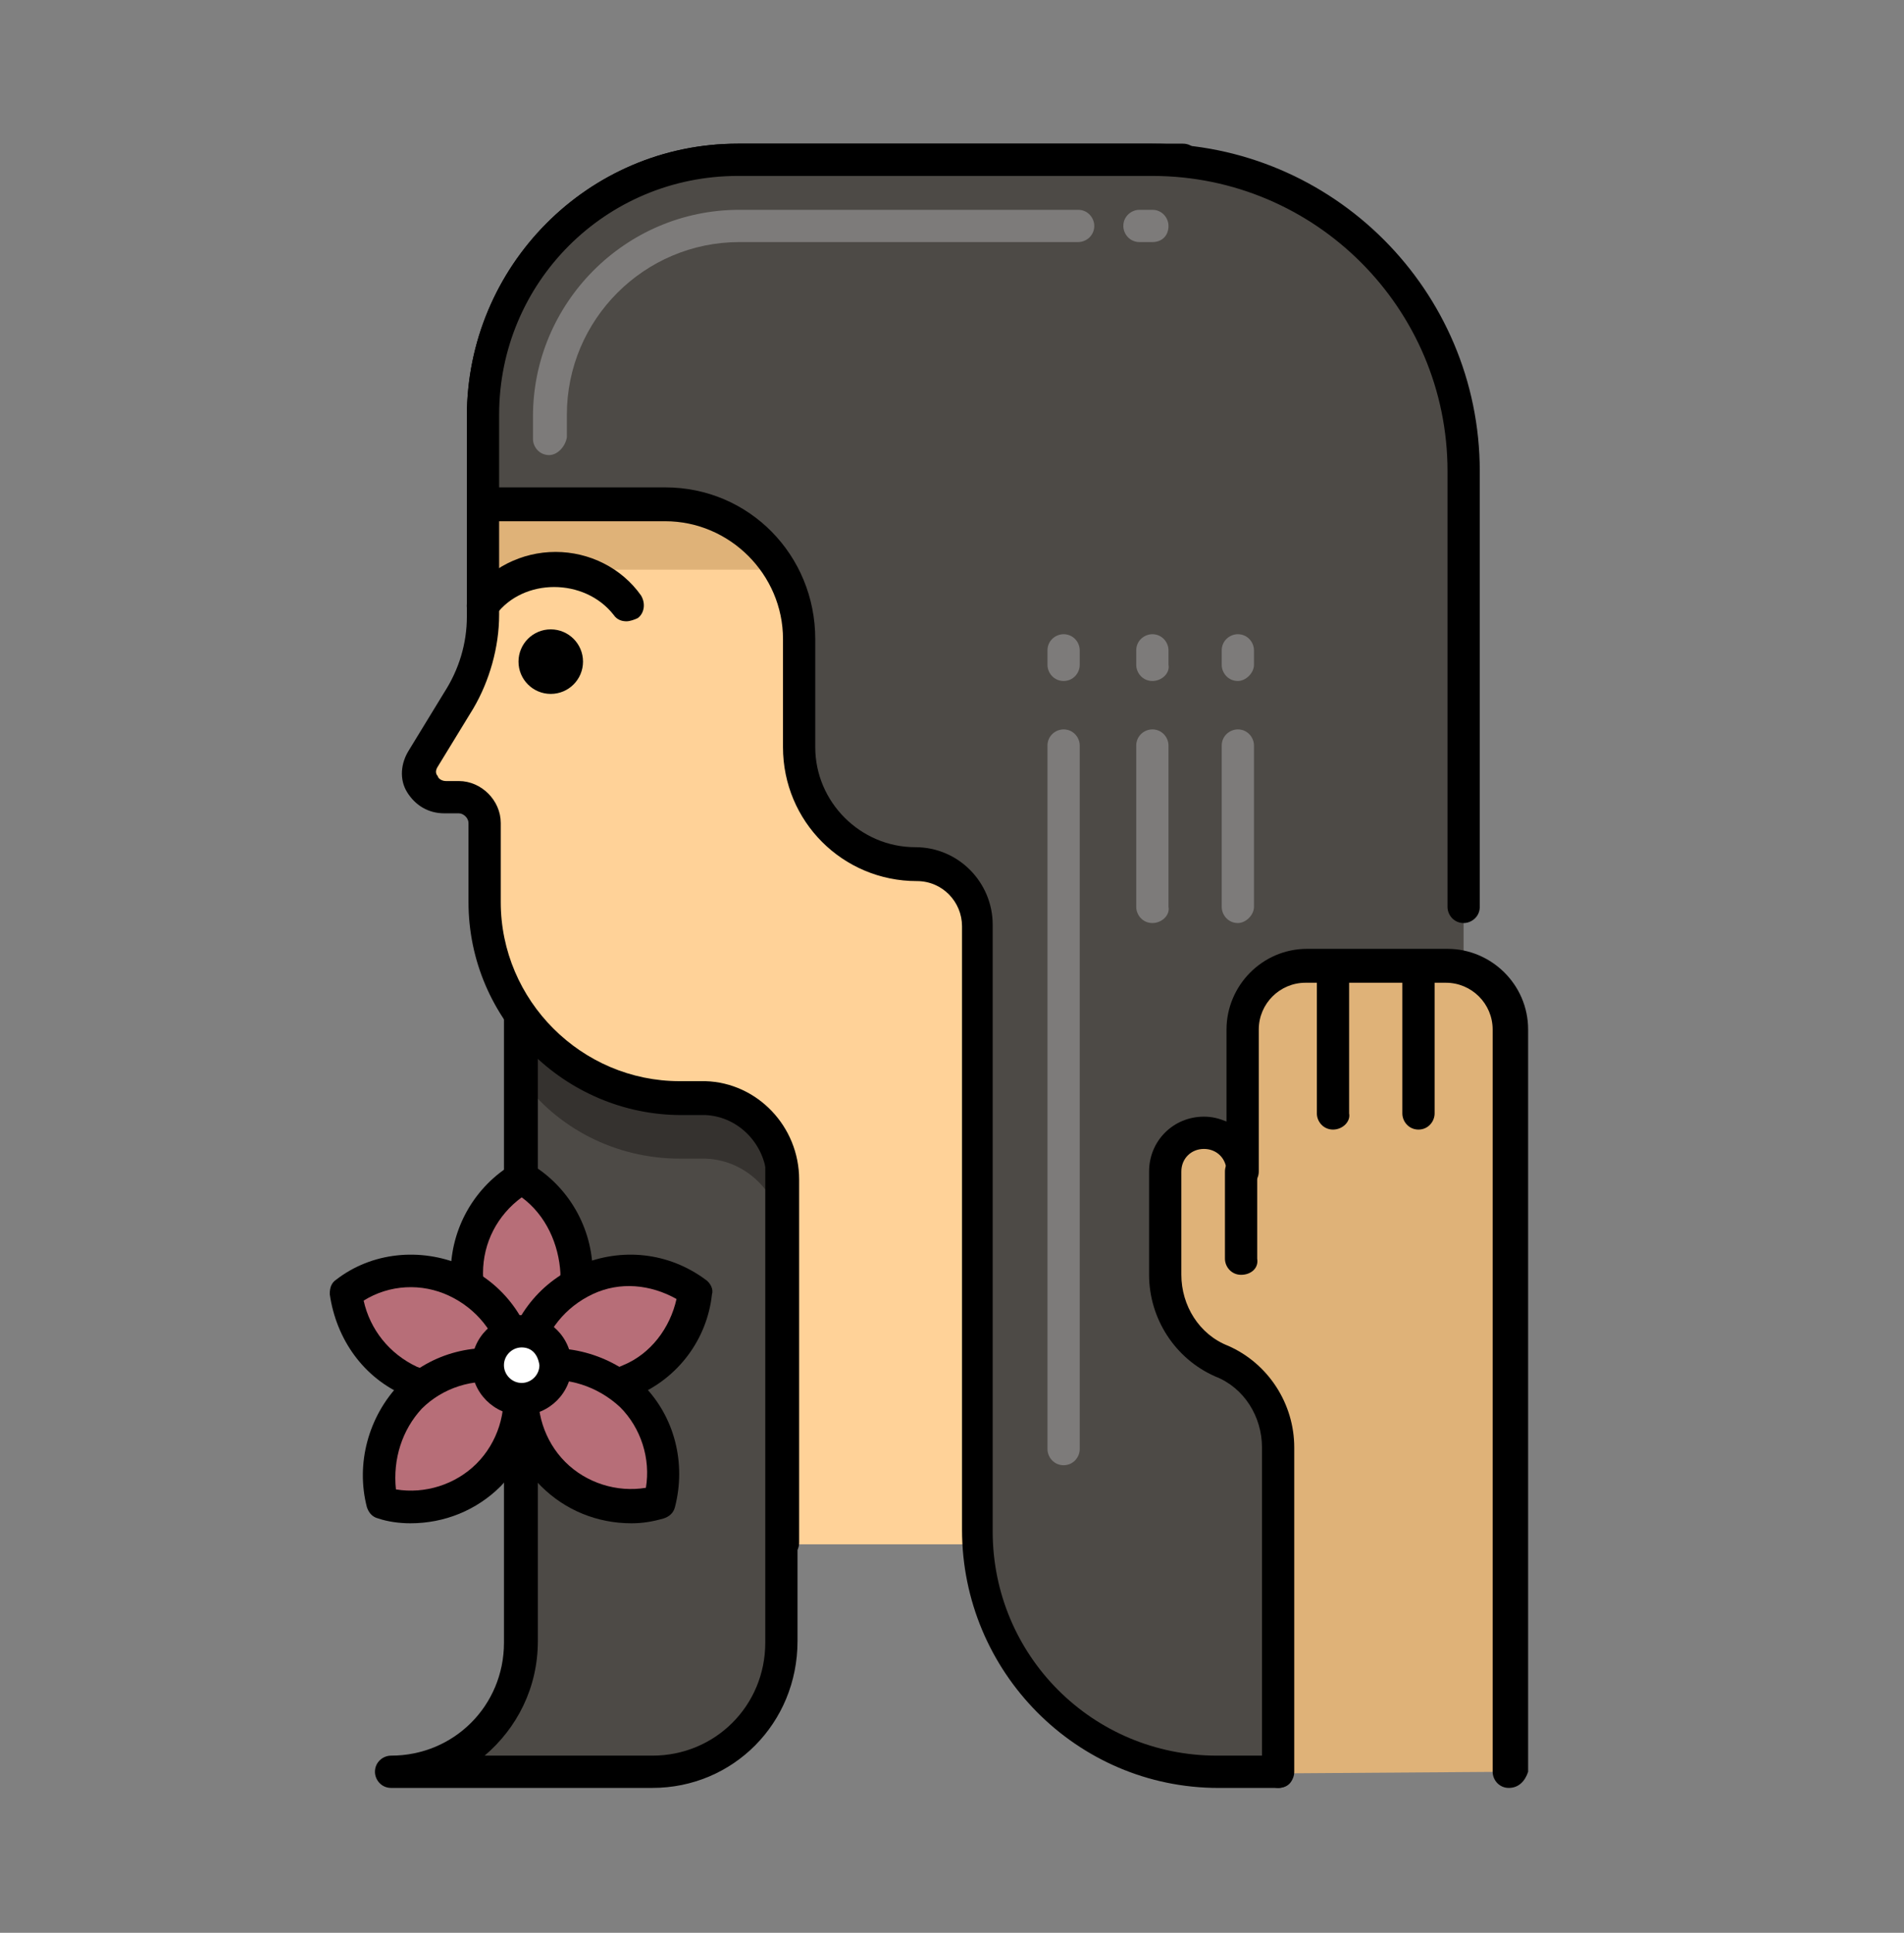 <svg width="68" height="69" viewBox="0 0 68 69" fill="none" xmlns="http://www.w3.org/2000/svg">
<rect x="0" y="0" width="68" height="69" fill="#808080" stroke="none"/>
<path d="M23.298 63.251C25.832 63.251 27.906 61.178 27.906 58.643V34.507C27.906 31.972 29.98 29.898 32.514 29.898H23.24C20.706 29.898 18.632 31.972 18.632 34.507V58.585C18.632 61.12 16.558 63.194 14.023 63.194H23.298V63.251Z" fill="#4D4A46"/>
<path d="M23.241 29.898C20.707 29.898 18.633 31.972 18.633 34.507V38.539C19.9 40.267 21.974 41.362 24.278 41.362H25.027C25.084 41.362 25.142 41.362 25.2 41.362C26.755 41.419 27.965 42.744 27.965 44.3V33.528C27.965 31.915 30.038 29.841 32.573 29.841H23.241V29.898Z" fill="#35322F"/>
<path d="M23.299 63.827H13.967C13.621 63.827 13.391 63.539 13.391 63.251C13.391 62.906 13.679 62.675 13.967 62.675C16.213 62.675 17.999 60.889 17.999 58.643V34.507C17.999 31.626 20.361 29.322 23.183 29.322H32.515C32.861 29.322 33.091 29.61 33.091 29.898C33.091 30.186 32.803 30.474 32.515 30.474C30.269 30.474 28.483 32.26 28.483 34.507V58.585C28.483 61.523 26.179 63.827 23.299 63.827ZM17.308 62.675H23.299C25.545 62.675 27.331 60.889 27.331 58.643V34.507C27.331 32.894 28.08 31.454 29.232 30.474H23.241C20.994 30.474 19.209 32.26 19.209 34.507V58.585C19.209 60.256 18.46 61.696 17.308 62.675Z" fill="black"/>
<path d="M18.632 42.054C17.48 42.745 16.674 44.012 16.674 45.452C16.674 46.892 17.48 48.16 18.632 48.851C19.785 48.16 20.591 46.892 20.591 45.452C20.591 44.012 19.785 42.745 18.632 42.054Z" fill="#B76E78"/>
<path d="M18.632 49.426C18.517 49.426 18.402 49.426 18.344 49.369C16.962 48.562 16.098 47.065 16.098 45.452C16.098 43.839 16.962 42.341 18.344 41.535C18.517 41.419 18.747 41.419 18.92 41.535C20.303 42.341 21.167 43.839 21.167 45.452C21.167 47.065 20.303 48.562 18.92 49.369C18.805 49.426 18.69 49.426 18.632 49.426ZM18.632 42.744C17.768 43.378 17.25 44.357 17.25 45.452C17.25 46.546 17.768 47.526 18.632 48.159C19.496 47.526 20.015 46.546 20.015 45.452C19.957 44.415 19.496 43.378 18.632 42.744Z" fill="black"/>
<path d="M24.853 46.143C23.759 45.337 22.261 45.106 20.936 45.682C19.611 46.258 18.747 47.468 18.574 48.85C19.669 49.657 21.166 49.887 22.491 49.311C23.874 48.735 24.68 47.468 24.853 46.143Z" fill="#B76E78"/>
<path d="M20.935 50.175C19.956 50.175 19.034 49.887 18.228 49.311C18.055 49.196 17.94 48.965 17.997 48.792C18.17 47.18 19.207 45.797 20.705 45.163C22.203 44.53 23.873 44.703 25.198 45.682C25.371 45.797 25.486 46.028 25.428 46.2C25.256 47.813 24.219 49.196 22.721 49.829C22.203 50.06 21.569 50.175 20.935 50.175ZM19.265 48.562C20.186 49.081 21.281 49.196 22.26 48.735C23.239 48.332 23.931 47.41 24.161 46.373C23.239 45.855 22.145 45.739 21.166 46.2C20.186 46.661 19.495 47.525 19.265 48.562Z" fill="black"/>
<path d="M12.354 46.143C13.448 45.337 14.946 45.106 16.271 45.682C17.596 46.258 18.46 47.468 18.632 48.85C17.538 49.657 16.04 49.887 14.715 49.311C13.39 48.735 12.526 47.468 12.354 46.143Z" fill="#B76E78"/>
<path d="M16.27 50.175C15.637 50.175 15.061 50.06 14.485 49.829C12.987 49.196 12.008 47.813 11.777 46.2C11.777 45.97 11.835 45.797 12.008 45.682C13.275 44.703 15.003 44.53 16.501 45.163C17.999 45.797 18.978 47.18 19.208 48.792C19.208 49.023 19.151 49.196 18.978 49.311C18.171 49.887 17.192 50.175 16.27 50.175ZM12.987 46.431C13.217 47.468 13.909 48.332 14.888 48.792C15.867 49.196 17.019 49.138 17.941 48.62C17.711 47.583 17.019 46.719 16.04 46.258C15.061 45.797 13.909 45.855 12.987 46.431Z" fill="black"/>
<path d="M13.677 53.631C13.331 52.306 13.677 50.866 14.713 49.83C15.75 48.793 17.19 48.447 18.515 48.793C18.861 50.118 18.515 51.558 17.478 52.595C16.442 53.631 15.001 53.977 13.677 53.631Z" fill="#B76E78"/>
<path d="M14.659 54.38C14.255 54.38 13.852 54.323 13.506 54.207C13.276 54.15 13.161 53.977 13.103 53.804C12.7 52.249 13.161 50.578 14.255 49.426C15.407 48.274 17.078 47.871 18.633 48.274C18.864 48.332 18.979 48.505 19.036 48.677C19.44 50.233 18.979 51.903 17.884 53.055C17.02 53.919 15.868 54.38 14.659 54.38ZM14.14 53.17C15.177 53.343 16.271 52.998 17.02 52.249C17.769 51.5 18.115 50.406 17.942 49.369C16.905 49.196 15.811 49.541 15.062 50.29C14.37 51.039 14.025 52.076 14.14 53.17Z" fill="black"/>
<path d="M23.529 53.631C23.875 52.306 23.529 50.866 22.492 49.83C21.455 48.793 20.015 48.447 18.69 48.793C18.345 50.118 18.69 51.558 19.727 52.595C20.764 53.631 22.262 53.977 23.529 53.631Z" fill="#B76E78"/>
<path d="M22.55 54.38C21.34 54.38 20.188 53.919 19.324 53.055C18.172 51.903 17.768 50.233 18.172 48.677C18.229 48.447 18.402 48.332 18.575 48.274C20.13 47.871 21.801 48.332 22.953 49.426C24.105 50.578 24.508 52.249 24.105 53.804C24.047 54.035 23.875 54.15 23.702 54.207C23.298 54.322 22.953 54.38 22.55 54.38ZM19.266 49.311C19.093 50.348 19.439 51.442 20.188 52.191C20.937 52.94 22.031 53.286 23.068 53.113C23.241 52.076 22.895 50.981 22.146 50.233C21.34 49.484 20.245 49.138 19.266 49.311Z" fill="black"/>
<path d="M19.841 48.678C19.841 49.369 19.323 49.887 18.632 49.887C17.94 49.887 17.422 49.369 17.422 48.678C17.422 47.986 17.94 47.468 18.632 47.468C19.265 47.468 19.841 48.044 19.841 48.678Z" fill="white"/>
<path d="M18.631 50.522C17.652 50.522 16.846 49.715 16.846 48.736C16.846 47.757 17.652 46.95 18.631 46.95C19.611 46.95 20.417 47.757 20.417 48.736C20.417 49.715 19.611 50.522 18.631 50.522ZM18.631 48.102C18.286 48.102 17.998 48.39 17.998 48.736C17.998 49.081 18.286 49.37 18.631 49.37C18.977 49.37 19.265 49.081 19.265 48.736C19.207 48.333 18.977 48.102 18.631 48.102Z" fill="black"/>
<path d="M27.905 55.13V42.169C27.905 40.613 26.696 39.288 25.14 39.231C25.083 39.231 25.025 39.231 24.968 39.231H24.219C20.359 39.231 17.249 36.12 17.249 32.261V29.438C17.249 28.92 16.845 28.516 16.327 28.516H15.866C15.175 28.516 14.714 27.71 15.117 27.134L16.384 25.003C16.961 24.081 17.249 23.044 17.249 21.95V14.864C17.249 9.795 21.338 5.705 26.35 5.705H42.249V55.13" fill="#FFD298"/>
<path d="M42.248 20.337V5.705H26.349C21.338 5.705 17.248 9.795 17.248 14.864V20.337H42.248Z" fill="#DFB278"/>
<path d="M42.251 55.705C41.905 55.705 41.674 55.417 41.674 55.129V6.281H26.352C21.628 6.281 17.826 10.083 17.826 14.806V21.949C17.826 23.101 17.481 24.311 16.905 25.29L15.637 27.364C15.522 27.537 15.58 27.652 15.637 27.71C15.637 27.767 15.753 27.883 15.925 27.883H16.386C17.193 27.883 17.884 28.574 17.884 29.38V32.203C17.884 35.717 20.764 38.597 24.278 38.597H25.027H25.2C27.043 38.654 28.541 40.21 28.541 42.111V55.072C28.541 55.417 28.253 55.648 27.965 55.648C27.619 55.648 27.389 55.36 27.389 55.072V42.168C27.389 40.901 26.409 39.864 25.2 39.807H24.336C20.188 39.807 16.732 36.408 16.732 32.203V29.38C16.732 29.207 16.559 29.035 16.386 29.035H15.868C15.292 29.035 14.831 28.747 14.543 28.286C14.255 27.825 14.312 27.249 14.601 26.788L15.868 24.714C16.386 23.908 16.674 22.986 16.674 22.007V14.864C16.674 9.507 20.994 5.129 26.352 5.129H42.251C42.596 5.129 42.827 5.417 42.827 5.705V55.129C42.827 55.475 42.538 55.705 42.251 55.705Z" fill="black"/>
<path d="M52.271 61.869V16.823C52.271 10.659 47.317 5.705 41.154 5.705H26.349C21.338 5.705 17.248 9.795 17.248 14.864V18.032H23.815C26.465 18.032 28.596 20.164 28.596 22.814V26.673C28.596 28.977 30.439 30.878 32.801 30.878C34.011 30.878 34.99 31.857 34.99 33.067V54.669C34.99 59.45 38.85 63.252 43.573 63.252" fill="#4D4A46"/>
<path d="M41.156 8.642H40.695C40.35 8.642 40.119 8.354 40.119 8.066C40.119 7.721 40.407 7.49 40.695 7.49H41.156C41.502 7.49 41.732 7.778 41.732 8.066C41.732 8.412 41.502 8.642 41.156 8.642Z" fill="#7D7B7A"/>
<path d="M19.611 16.246C19.266 16.246 19.035 15.958 19.035 15.67V14.864C19.035 10.831 22.319 7.49 26.409 7.49H38.505C38.851 7.49 39.081 7.778 39.081 8.066C39.081 8.412 38.793 8.642 38.505 8.642H26.409C23.01 8.642 20.245 11.407 20.245 14.806V15.612C20.187 15.958 19.899 16.246 19.611 16.246Z" fill="#7D7B7A"/>
<path d="M45.649 63.828H43.517C38.448 63.828 34.358 59.68 34.358 54.611V33.067C34.358 32.203 33.667 31.454 32.745 31.454C30.096 31.454 27.964 29.323 27.964 26.673V22.813C27.964 20.509 26.063 18.608 23.759 18.608H17.25C16.904 18.608 16.674 18.32 16.674 18.032V14.864C16.674 9.507 20.994 5.129 26.351 5.129H41.156C47.607 5.129 52.849 10.371 52.849 16.823V32.376C52.849 32.721 52.561 32.952 52.273 32.952C51.928 32.952 51.697 32.664 51.697 32.376V16.823C51.697 11.005 46.974 6.281 41.156 6.281H26.351C21.628 6.281 17.826 10.083 17.826 14.806V17.399H23.759C26.755 17.399 29.116 19.818 29.116 22.813V26.673C29.116 28.631 30.729 30.244 32.688 30.244C34.243 30.244 35.453 31.512 35.453 33.009V54.669C35.453 59.104 39.024 62.675 43.46 62.675H45.591C45.937 62.675 46.167 62.964 46.167 63.252C46.225 63.597 45.994 63.828 45.649 63.828Z" fill="black"/>
<path d="M37.986 52.307C37.641 52.307 37.41 52.019 37.41 51.73V26.615C37.41 26.27 37.698 26.039 37.986 26.039C38.332 26.039 38.562 26.327 38.562 26.615V51.73C38.562 52.019 38.332 52.307 37.986 52.307Z" fill="#7D7B7A"/>
<path d="M41.156 32.952C40.81 32.952 40.58 32.663 40.58 32.376V26.615C40.58 26.27 40.868 26.039 41.156 26.039C41.502 26.039 41.732 26.327 41.732 26.615V32.376C41.79 32.663 41.502 32.952 41.156 32.952Z" fill="#7D7B7A"/>
<path d="M44.209 32.952C43.863 32.952 43.633 32.663 43.633 32.376V26.615C43.633 26.27 43.921 26.039 44.209 26.039C44.554 26.039 44.785 26.327 44.785 26.615V32.376C44.785 32.663 44.497 32.952 44.209 32.952Z" fill="#7D7B7A"/>
<path d="M44.209 24.311C43.863 24.311 43.633 24.023 43.633 23.735V23.217C43.633 22.871 43.921 22.641 44.209 22.641C44.554 22.641 44.785 22.929 44.785 23.217V23.735C44.785 24.023 44.497 24.311 44.209 24.311Z" fill="#7D7B7A"/>
<path d="M41.156 24.311C40.81 24.311 40.58 24.023 40.58 23.735V23.217C40.58 22.871 40.868 22.641 41.156 22.641C41.502 22.641 41.732 22.929 41.732 23.217V23.735C41.79 24.023 41.502 24.311 41.156 24.311Z" fill="#7D7B7A"/>
<path d="M37.986 24.311C37.641 24.311 37.41 24.023 37.41 23.735V23.217C37.41 22.871 37.698 22.641 37.986 22.641C38.332 22.641 38.562 22.929 38.562 23.217V23.735C38.562 24.023 38.332 24.311 37.986 24.311Z" fill="#7D7B7A"/>
<path d="M53.885 63.251V47.007V45.74V36.753C53.885 35.486 52.848 34.507 51.638 34.507H46.627C45.359 34.507 44.38 35.544 44.38 36.753V41.823C44.38 41.074 43.747 40.44 42.998 40.44C42.249 40.44 41.615 41.074 41.615 41.823V45.509C41.615 46.834 42.422 48.044 43.631 48.62C44.841 49.138 45.648 50.348 45.648 51.73V63.309" fill="#DFB278"/>
<path d="M53.885 63.827C53.539 63.827 53.309 63.539 53.309 63.251V36.753C53.309 35.832 52.56 35.083 51.638 35.083H46.627C45.705 35.083 44.956 35.832 44.956 36.753V41.822C44.956 42.168 44.668 42.398 44.38 42.398C44.035 42.398 43.804 42.11 43.804 41.822C43.804 41.362 43.458 41.016 42.998 41.016C42.537 41.016 42.191 41.362 42.191 41.822V45.509C42.191 46.604 42.825 47.64 43.862 48.044C45.302 48.677 46.223 50.117 46.223 51.673V63.251C46.223 63.597 45.935 63.827 45.647 63.827C45.359 63.827 45.071 63.539 45.071 63.251V51.673C45.071 50.578 44.438 49.541 43.401 49.138C41.961 48.505 41.039 47.064 41.039 45.509V41.822C41.039 40.728 41.903 39.864 42.998 39.864C43.286 39.864 43.516 39.922 43.804 40.037V36.753C43.804 35.198 45.071 33.873 46.684 33.873H51.696C53.251 33.873 54.576 35.14 54.576 36.753V63.251C54.461 63.597 54.23 63.827 53.885 63.827Z" fill="black"/>
<path d="M44.324 45.51C43.978 45.51 43.748 45.222 43.748 44.934V41.823C43.748 41.477 44.036 41.247 44.324 41.247C44.67 41.247 44.9 41.535 44.9 41.823V44.934C44.958 45.279 44.67 45.51 44.324 45.51Z" fill="black"/>
<path d="M47.607 40.325C47.262 40.325 47.031 40.037 47.031 39.749V34.507C47.031 34.161 47.319 33.931 47.607 33.931C47.953 33.931 48.183 34.219 48.183 34.507V39.749C48.241 40.037 47.953 40.325 47.607 40.325Z" fill="black"/>
<path d="M50.66 40.325C50.314 40.325 50.084 40.037 50.084 39.749V34.507C50.084 34.161 50.372 33.931 50.66 33.931C51.006 33.931 51.236 34.219 51.236 34.507V39.749C51.236 40.037 51.006 40.325 50.66 40.325Z" fill="black"/>
<path d="M22.375 22.18C22.203 22.18 22.03 22.122 21.915 21.95C20.878 20.625 18.689 20.625 17.709 21.95C17.537 22.238 17.134 22.295 16.903 22.065C16.615 21.892 16.615 21.489 16.788 21.258C17.479 20.279 18.631 19.703 19.841 19.703C21.051 19.703 22.203 20.279 22.894 21.258C23.067 21.547 23.009 21.892 22.779 22.065C22.663 22.122 22.491 22.18 22.375 22.18Z" fill="black"/>
<path d="M19.67 24.772C20.306 24.772 20.822 24.256 20.822 23.62C20.822 22.984 20.306 22.468 19.67 22.468C19.033 22.468 18.518 22.984 18.518 23.62C18.518 24.256 19.033 24.772 19.67 24.772Z" fill="black"/>
</svg>
